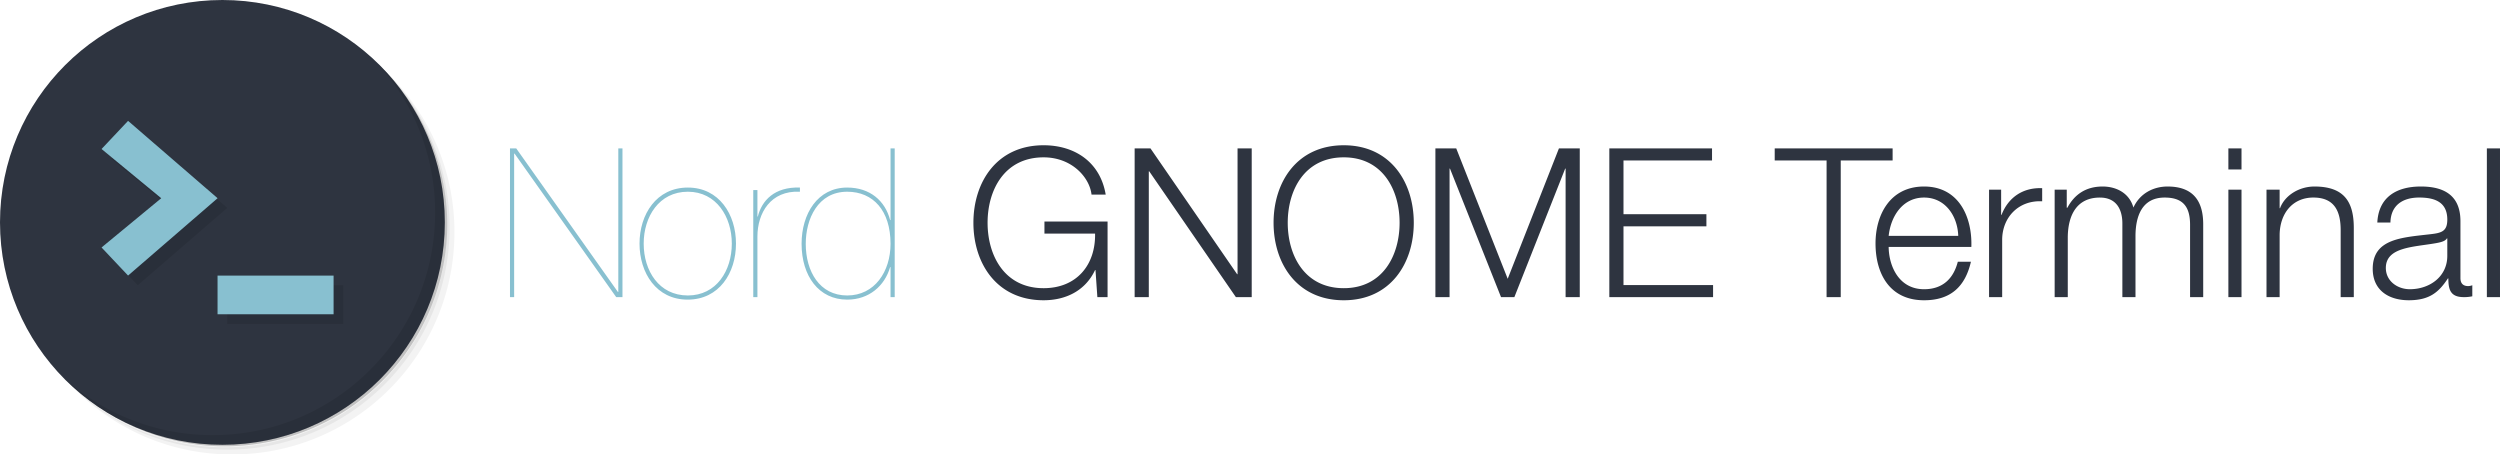 <svg xmlns="http://www.w3.org/2000/svg" width="264.053" height="48" viewBox="0 0 264.053 48">
  <path fill="none" d="M52.676 15.675h213.102v16.649H52.676z"/>
  <path fill="#88C0D0" d="M53.864 15.673h.66l10.738 15.161h.044V15.673h.44v15.71h-.66l-10.737-15.16h-.044v15.16h-.44v-15.71zm18.788 4.137c3.301 0 5.083 2.838 5.083 5.918 0 3.104-1.782 5.919-5.105 5.919-3.3 0-5.083-2.815-5.083-5.919.001-3.08 1.783-5.918 5.105-5.918zm0 11.398c3.015 0 4.643-2.618 4.643-5.479 0-2.816-1.628-5.479-4.643-5.479-3.058 0-4.665 2.663-4.665 5.479.001 2.86 1.607 5.479 4.665 5.479zm7.348.175h-.44v-11.31H80v2.794h.044c.418-1.672 1.738-3.146 4.444-3.059v.44C81.386 20.096 80 22.516 80 24.98v6.403zm14.059-15.71h.44v15.71h-.44v-3.169h-.044c-.572 1.98-2.222 3.433-4.533 3.433-2.992 0-4.818-2.485-4.818-5.896 0-3.168 1.694-5.941 4.818-5.941 2.398 0 4.005 1.386 4.533 3.433h.044v-7.57zm-4.577 4.577c-3.102 0-4.378 2.883-4.378 5.501 0 2.904 1.452 5.457 4.378 5.457 2.905 0 4.577-2.53 4.577-5.457 0-3.499-1.827-5.501-4.577-5.501z"/>
  <path fill="#2E3440" d="M116.983 31.383h-1.078l-.198-2.86h-.044c-1.056 2.244-3.168 3.19-5.435 3.19-4.951 0-7.415-3.895-7.415-8.185s2.464-8.186 7.415-8.186c3.301 0 5.985 1.783 6.558 5.215h-1.497c-.197-1.804-2.068-3.938-5.061-3.938-4.158 0-5.918 3.477-5.918 6.909s1.76 6.909 5.918 6.909c3.477 0 5.501-2.442 5.435-5.765h-5.347v-1.276h6.667v7.987zm2.859-15.71h1.672l9.153 13.29h.044v-13.29h1.496v15.71h-1.672l-9.153-13.29h-.044v13.29h-1.496v-15.71zm22.089-.33c4.929 0 7.394 3.895 7.394 8.186s-2.465 8.185-7.394 8.185c-4.95 0-7.415-3.895-7.415-8.185s2.464-8.186 7.415-8.186zm0 15.094c4.137 0 5.896-3.477 5.896-6.909 0-3.433-1.76-6.909-5.896-6.909-4.158 0-5.919 3.477-5.919 6.909s1.76 6.909 5.919 6.909zm9.678-14.764h2.2l5.436 13.774 5.412-13.774h2.2v15.71h-1.496V17.807h-.044l-5.368 13.576h-1.408l-5.392-13.576h-.044v13.576h-1.496v-15.71zm18.37 0h10.848v1.276h-9.352v5.677h8.758v1.276h-8.758v6.205h9.462v1.276h-10.958v-15.71zm17.468 0h12.454v1.276h-5.479v14.434h-1.496V16.949h-5.479v-1.276zm12.036 10.408c.021 2.024 1.078 4.467 3.74 4.467 2.024 0 3.124-1.188 3.564-2.905h1.386c-.594 2.575-2.09 4.071-4.95 4.071-3.608 0-5.127-2.772-5.127-6.007 0-2.993 1.519-6.007 5.127-6.007 3.652 0 5.104 3.19 4.994 6.381h-8.734zm7.349-1.166c-.066-2.09-1.364-4.049-3.608-4.049-2.267 0-3.521 1.98-3.74 4.049h7.348zm3.255-4.885h1.276v2.662h.044c.704-1.826 2.244-2.904 4.29-2.816v1.386c-2.508-.132-4.225 1.716-4.225 4.071v6.051h-1.386V20.03zm6.93 0h1.276v1.914h.065c.727-1.364 1.915-2.244 3.719-2.244 1.496 0 2.839.726 3.257 2.222.682-1.496 2.112-2.222 3.608-2.222 2.486 0 3.763 1.298 3.763 3.982v7.701h-1.387v-7.635c0-1.87-.704-2.882-2.685-2.882-2.398 0-3.08 1.98-3.08 4.093v6.425h-1.386v-7.701c.021-1.54-.616-2.816-2.377-2.816-2.398 0-3.366 1.804-3.389 4.181v6.337h-1.386V20.03zm18.347-4.357h1.387v2.223h-1.387v-2.223zm0 4.357h1.387v11.354h-1.387V20.03zm4.027 0h1.387v1.958h.044c.506-1.364 2.024-2.288 3.631-2.288 3.19 0 4.158 1.672 4.158 4.378v7.305h-1.387v-7.085c0-1.958-.638-3.433-2.882-3.433-2.2 0-3.521 1.672-3.564 3.895v6.623h-1.387V20.03zm11.704 3.476c.132-2.663 2.002-3.807 4.599-3.807 2.002 0 4.181.616 4.181 3.652v6.028c0 .529.264.837.813.837.154 0 .33-.044.44-.089v1.167a3.855 3.855 0 0 1-.902.088c-1.408 0-1.628-.792-1.628-1.98h-.044c-.969 1.475-1.958 2.311-4.137 2.311-2.091 0-3.807-1.034-3.807-3.322 0-3.19 3.103-3.301 6.095-3.653 1.145-.132 1.782-.286 1.782-1.54 0-1.871-1.342-2.333-2.971-2.333-1.716 0-2.992.792-3.036 2.641h-1.385zm7.392 1.672h-.044c-.176.33-.792.44-1.166.507-2.354.418-5.281.396-5.281 2.617 0 1.387 1.232 2.245 2.531 2.245 2.112 0 3.982-1.343 3.96-3.564v-1.805zm4.179-9.505h1.387v15.71h-1.387v-15.71z"/>
  <path opacity=".05" d="M36.063 4.085c5.983 4.148 9.895 11.061 9.895 18.894 0 12.691-10.284 22.979-22.98 22.979-7.833 0-14.746-3.909-18.895-9.894a23.787 23.787 0 0 0 3.862 5.075 23.418 23.418 0 0 0 15.799 6.096c12.974 0 23.491-10.519 23.491-23.49a23.407 23.407 0 0 0-6.096-15.798 23.743 23.743 0 0 0-5.076-3.862zm5.076 3.862A23.398 23.398 0 0 1 47.491 24c0 12.973-10.517 23.49-23.491 23.49a23.399 23.399 0 0 1-16.054-6.351C12.194 45.371 18.039 48 24.51 48 37.483 48 48 37.483 48 24.511c0-6.47-2.63-12.317-6.861-16.564z"/>
  <path opacity=".1" d="M41.14 7.947a23.411 23.411 0 0 1 6.097 15.798c0 12.974-10.517 23.49-23.491 23.49a23.42 23.42 0 0 1-15.8-6.096 23.402 23.402 0 0 0 16.055 6.351c12.974 0 23.49-10.518 23.49-23.49 0-6.21-2.414-11.853-6.351-16.053z"/>
  <path opacity=".2" d="M30.896 1.404c8.799 3.221 15.064 11.66 15.064 21.58 0 12.69-10.285 22.979-22.979 22.979-9.915 0-18.355-6.265-21.571-15.063 4.008 12.338 17.259 19.093 29.598 15.085a23.488 23.488 0 0 0 16.234-22.234A23.489 23.489 0 0 0 30.9 1.409l-.004-.005z"/>
  <path fill="#2E3440" d="M23.491 0c12.974 0 23.491 10.516 23.491 23.489 0 12.974-10.517 23.49-23.491 23.49S0 36.463 0 23.489C0 10.516 10.517 0 23.491 0z"/>
  <path opacity=".1" d="M39.862 6.67a23.403 23.403 0 0 1 6.097 15.798c0 12.974-10.517 23.49-23.49 23.49a23.42 23.42 0 0 1-15.8-6.096c4.268 4.382 10.224 7.117 16.821 7.117 12.974 0 23.49-10.518 23.49-23.49 0-6.599-2.734-12.552-7.118-16.819z"/>
  <path fill-opacity=".1" d="M36.256 34.213v-4.086H24v4.086m-9.452-4.086l-2.801-2.968 6.303-5.202-6.303-5.198 2.801-2.972 9.455 8.17"/>
  <path fill="#88C0D0" d="M35.234 33.192v-4.086H22.978v4.086m-9.451-4.086l-2.801-2.968 6.304-5.202-6.304-5.198 2.801-2.972 9.455 8.17"/>
</svg>
